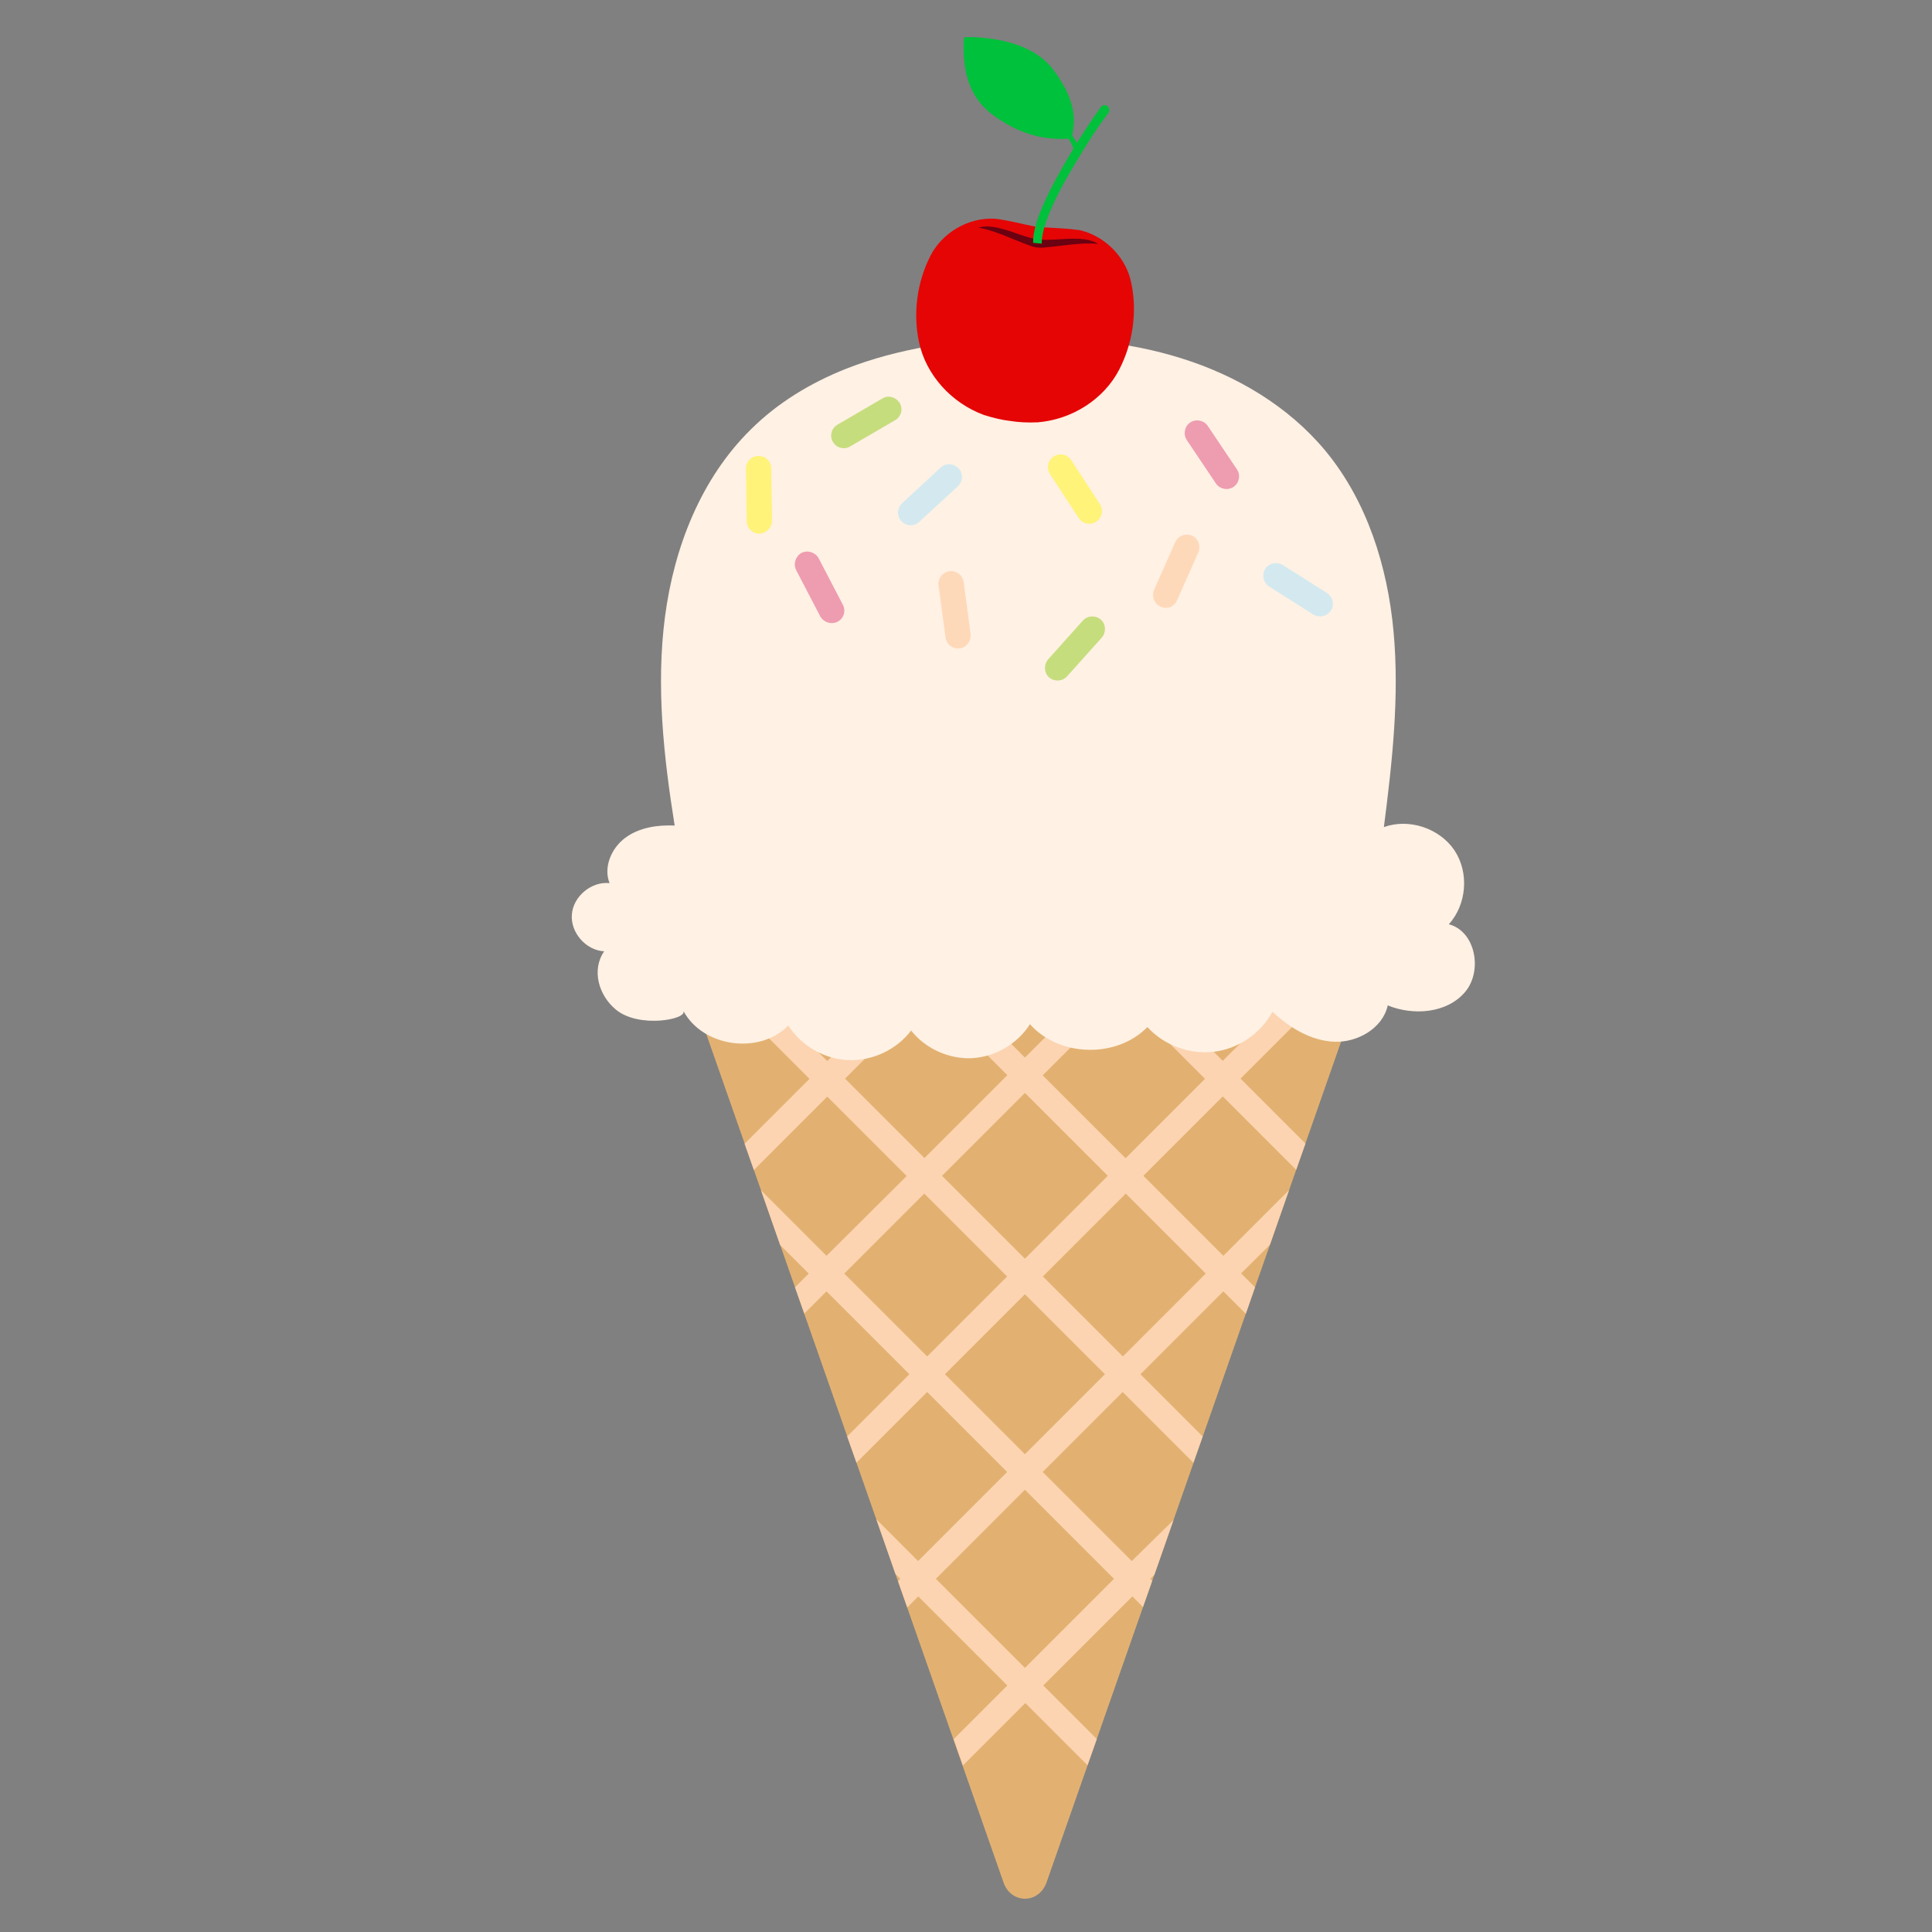 <?xml version="1.0" encoding="utf-8"?>
<!-- Generator: Adobe Illustrator 19.1.0, SVG Export Plug-In . SVG Version: 6.00 Build 0)  -->
<svg version="1.1" id="Layer_1" xmlns="http://www.w3.org/2000/svg" xmlns:xlink="http://www.w3.org/1999/xlink" x="0px" y="0px"
	 width="1000px" height="1000px" viewBox="0 0 1000 1000" style="enable-background:new 0 0 1000 1000;" xml:space="preserve">
<rect x="0" y="0" width="1000" height="1000" fill="#808080" stroke="none"/>
<style type="text/css">
	.st0{fill:#E2B171;}
	.st1{fill:#FCD4B1;}
	.st2{fill:#FFF1E4;}
	.st3{fill:#E50505;}
	.st4{fill:#6B0111;}
	.st5{fill:#00C13B;}
	.st6{fill:#FFF37A;}
	.st7{fill:#EE9CB0;}
	.st8{fill:#FED9B9;}
	.st9{fill:#C6DD7D;}
	.st10{fill:#D3E9EF;}
</style>
<g>
	<path class="st0" d="M698.2,527.6L541.7,974.3c-4,11.3-18.4,11.3-22.3,0L362.9,527.6c-7.4-21.1,6.6-43.8,27.1-43.8h281.2
		C691.5,483.8,705.6,506.5,698.2,527.6z"/>
	<path class="st1" d="M428.2,549.2l-56.4-56.4l-6.7,6.7c-0.6,1.1-1.1,2.2-1.6,3.4l55.5,55.5L385.4,592l4.8,13.6l38-38l41.1,41.1
		L427.8,650l-33.9-33.9l9.9,28.3l14.8,14.8l-7.1,7.1l4.8,13.6l11.5-11.5l42.9,42.9l-32.2,32.2l4.8,13.6l36.6-36.6l41.4,41.4
		L475.2,808l-21.6-21.6l9.9,28.3l2.5,2.5l-1.2,1.2l4.8,13.6l5.7-5.7l46.1,46.1l-27.8,27.8l4.8,13.6l32.3-32.3l32.2,32.2l4.8-13.6
		L540,872.4l46.1-46.1l5.5,5.5l4.8-13.6l-1-1l2.1-2.1l9.9-28.3L585.8,808l-46.1-46.1l41.4-41.4l36.6,36.6l4.8-13.6l-32.2-32.2
		l42.9-42.9l11.6,11.6l1-2.8l3.8-10.9l-7.2-7.2l14.9-14.8l9.9-28.3l-34,34l-41.4-41.4l41.1-41.1l38,38l4.8-13.6l-33.6-33.6
		l55.5-55.5c-0.5-1.2-1-2.3-1.6-3.4l-6.7-6.7l-56.4,56.4L590,506.3l22.5-22.5h-18.4l-13.3,13.3l-13.3-13.3h-18.4l22.5,22.5
		l-41.1,41.1l-41.1-41.1l22.5-22.5h-18.4l-13.3,13.3L467,483.8h-18.4l22.5,22.5L428.2,549.2z M437,659.2l41.4-41.4l42.9,42.9
		l-41.4,41.4L437,659.2z M576.6,817.2l-46.1,46.1l-46.1-46.1l46.1-46.1L576.6,817.2z M530.5,752.7l-41.4-41.4l41.4-41.4l41.4,41.4
		L530.5,752.7z M624.1,659.2l-42.9,42.9l-41.4-41.4l42.9-42.9L624.1,659.2z M580.8,515.5l42.9,42.9l-41.1,41.1l-42.9-42.9
		L580.8,515.5z M573.4,608.6l-42.9,42.9l-42.9-42.9l42.9-42.9L573.4,608.6z M480.3,515.4l41.1,41.1l-42.9,42.9l-41.1-41.1
		L480.3,515.4z"/>
	<path class="st2" d="M438.1,190.8c26.6-10.4,56.2-14.8,84.9-15.7c29.9-0.9,60.1,1.4,88.6,10.4c28.5,8.9,55.3,24.8,74.4,47.8
		c21.6,26.1,32.2,59.9,35.3,93.6c3.1,33.7-0.7,67.6-5,101.2c13-4.7,28.8,0.6,36.5,12c7.7,11.5,6.4,28.1-2.9,38.3
		c13.9,3.6,17.7,24.3,8.3,35.2c-9.4,10.9-26.6,12.2-39.9,6.8c-2.6,11.8-15.6,19.3-27.7,18.8s-23.1-7.3-32-15.5
		c-6,11.2-17.7,19.2-30.3,20.7c-12.6,1.5-25.9-3.4-34.4-12.8c-15.9,16.3-45.7,15.6-60.8-1.5c-6.4,10.2-17.9,16.9-29.9,17.6
		c-12,0.6-24.2-4.9-31.6-14.3c-7.5,9.9-20,15.8-32.5,15.3c-12.4-0.5-24.4-7.4-31.1-17.9c-14.8,15.3-44.3,11.2-54.3-7.6
		c2.4,4.4-23.1,9.3-35-0.7c-8.7-7.2-12.7-20.3-6-30.1c-9.4-0.5-17.5-9.7-16.7-19.1c0.7-9.4,10.2-17.2,19.5-16.2
		c-3.3-8.3,1-18.2,8.2-23.5c7.2-5.3,16.6-6.7,25.5-6.3c-5.7-35.7-9.7-72.2-5-108.1c4.7-35.9,18.6-71.5,44.4-96.9
		C402.7,208.3,419.7,198.1,438.1,190.8z"/>
	<path id="path10898" class="st3" d="M556.9,118.9c-6.7-0.9-13.6-0.9-20.3-1.5c-7.3-1.3-14.4-3.4-21.8-4.2
		c-14.1-0.7-27.4,7.6-33.3,19.4c-6.9,13.6-9,29.7-5.8,44.6c3.6,16.8,16.7,31.4,33.6,37.6c4.8,1.5,9.3,2.6,13.7,3.1
		c4.3,0.7,8.9,0.9,14,0.7c17.9-1.4,34.4-12,42.3-27.3c7-13.6,9.4-29.5,6.3-44.6c-2.5-13-13.1-24.4-26.8-27.6
		C558,119,557.4,119,556.9,118.9L556.9,118.9z"/>
	<path id="path5419" class="st4" d="M561.5,123.9c-6.8-1-15.4,0.5-22.1,0.2c-0.6-0.1-1.3-0.2-2-0.2c-0.1,0-0.3,0-0.3,0
		c-0.1,0-0.1,0-0.1,0c-0.8-0.2-1.5-0.3-2.1-0.4c-6.4-1.4-14.3-5.2-21.2-6.1c-2.6-0.3-5.1-0.3-7.2,0.5c7.6,1,18.2,6.2,25.6,8.9l0,0
		c0.1,0,0.2,0,0.2,0c1,0.5,2.3,0.9,4,1.3c0.1,0,0.2,0,0.3,0s0.2,0,0.3,0c2,0.2,3.4,0.1,4.5-0.1c7.9-0.6,19.4-2.8,27-1.7
		C566.4,124.9,564,124.3,561.5,123.9L561.5,123.9z"/>
	<path class="st5" d="M573.9,55.8L573.9,55.8c-0.8-1.7-3.1-1.9-4.1-0.4c-3.1,4.4-5.8,8.3-7.8,11.4c-1.6,2.4-3.1,4.8-4.6,7.2
		c-0.6-1.2-1.4-2.5-2.4-3.9c0-0.2,0.1-0.4,0.1-0.6c0.5-2.8,1.1-6.5,0.4-11.5l0,0c-1.1-7.1-4.6-14.4-10.7-22.4
		c-12.7-16.4-39.9-16.5-45.3-16.4h-0.1v0.5l-0.6,0.1c-0.2,5.8,0,10.2,0.6,14.4c1.7,11.3,6.6,19.7,15.2,25.8
		c12.4,8.9,24.6,12.6,38.4,11.8c1.1,1.5,2,3.2,2.5,4.9l0.1,0.3l0,0c-4.6,7.6-8.8,14.9-12.2,21.7c-4.8,9.7-8.2,18.3-8.6,24.8
		l-0.1,2.2l4.5,0.4l0.1-2.2c0.4-5.2,3.4-13.5,8.2-23.1c4.8-9.5,11.4-20.4,18.5-31.5c2.1-3.2,4.8-7,7.9-11.1
		C574.2,57.6,574.3,56.6,573.9,55.8z"/>
	<g>
		<path class="st6" d="M393.1,276.2L393.1,276.2c-3.6,0.1-6.6-2.8-6.6-6.5l-0.4-27.1c-0.1-3.6,2.8-6.6,6.5-6.6l0,0
			c3.6-0.1,6.6,2.8,6.6,6.5l0.4,27.1C399.6,273.1,396.6,276,393.1,276.2z"/>
		<path class="st7" d="M638.5,252L638.5,252c-3,2-7.1,1.2-9.1-1.7l-15.1-22.5c-2-3-1.2-7.1,1.7-9.1l0,0c3-2,7.1-1.2,9.1,1.7
			l15.1,22.5C642.3,245.9,641.4,250,638.5,252z"/>
		<path class="st6" d="M567.4,270L567.4,270c-3,2-7.1,1.2-9.1-1.9l-14.8-22.7c-2-3-1.2-7.1,1.9-9.1l0,0c3-2,7.1-1.2,9.1,1.9
			l14.8,22.7C571.3,264,570.4,268,567.4,270z"/>
		<path class="st8" d="M600.7,314L600.7,314c-3.4-1.5-4.7-5.4-3.4-8.6l11-24.8c1.5-3.4,5.4-4.7,8.6-3.4l0,0c3.4,1.5,4.7,5.4,3.4,8.6
			l-11,24.8C607.9,314,604.1,315.6,600.7,314z"/>
		<path class="st7" d="M433.5,321.8L433.5,321.8c-3.2,1.6-7.1,0.4-8.9-2.7l-12.5-24c-1.6-3.2-0.4-7.1,2.7-8.9l0,0
			c3.2-1.6,7.1-0.4,8.9,2.7l12.5,24C438,316.2,436.7,320.2,433.5,321.8z"/>
		<path class="st8" d="M496.8,335.6L496.8,335.6c-3.6,0.5-6.9-2-7.4-5.6l-3.6-26.9c-0.5-3.6,2-6.9,5.6-7.4l0,0
			c3.6-0.5,6.9,2,7.4,5.6l3.6,26.9C502.7,331.8,500.3,335.1,496.8,335.6z"/>
		<path class="st9" d="M543,350.6L543,350.6c-2.7-2.4-2.8-6.6-0.5-9.3l18-20.1c2.4-2.7,6.6-2.8,9.3-0.5l0,0c2.7,2.4,2.8,6.6,0.5,9.3
			l-18,20.1C549.9,352.7,545.8,353,543,350.6z"/>
		<path class="st10" d="M688.9,316L688.9,316c-2,3-5.9,3.9-9.1,2.1l-22.9-14.5c-3-2-3.9-5.9-2.1-9.1l0,0c2-3,5.9-3.9,9.1-2.1
			l22.9,14.5C689.9,308.9,690.8,313,688.9,316z"/>
		<path class="st9" d="M465.7,208.6L465.7,208.6c1.8,3,0.8,7.1-2.4,8.9L440,231.1c-3,1.8-7.1,0.8-8.9-2.4l0,0
			c-1.8-3-0.8-7.1,2.4-8.9l23.3-13.6C459.8,204.3,463.8,205.6,465.7,208.6z"/>
		<path class="st10" d="M466.6,269.8L466.6,269.8c-2.6-2.7-2.3-6.8,0.3-9.3l19.9-18.4c2.7-2.6,6.8-2.3,9.3,0.3l0,0
			c2.6,2.7,2.3,6.8-0.3,9.3L475.9,270C473.3,272.6,469.1,272.4,466.6,269.8z"/>
	</g>
</g>
</svg>
